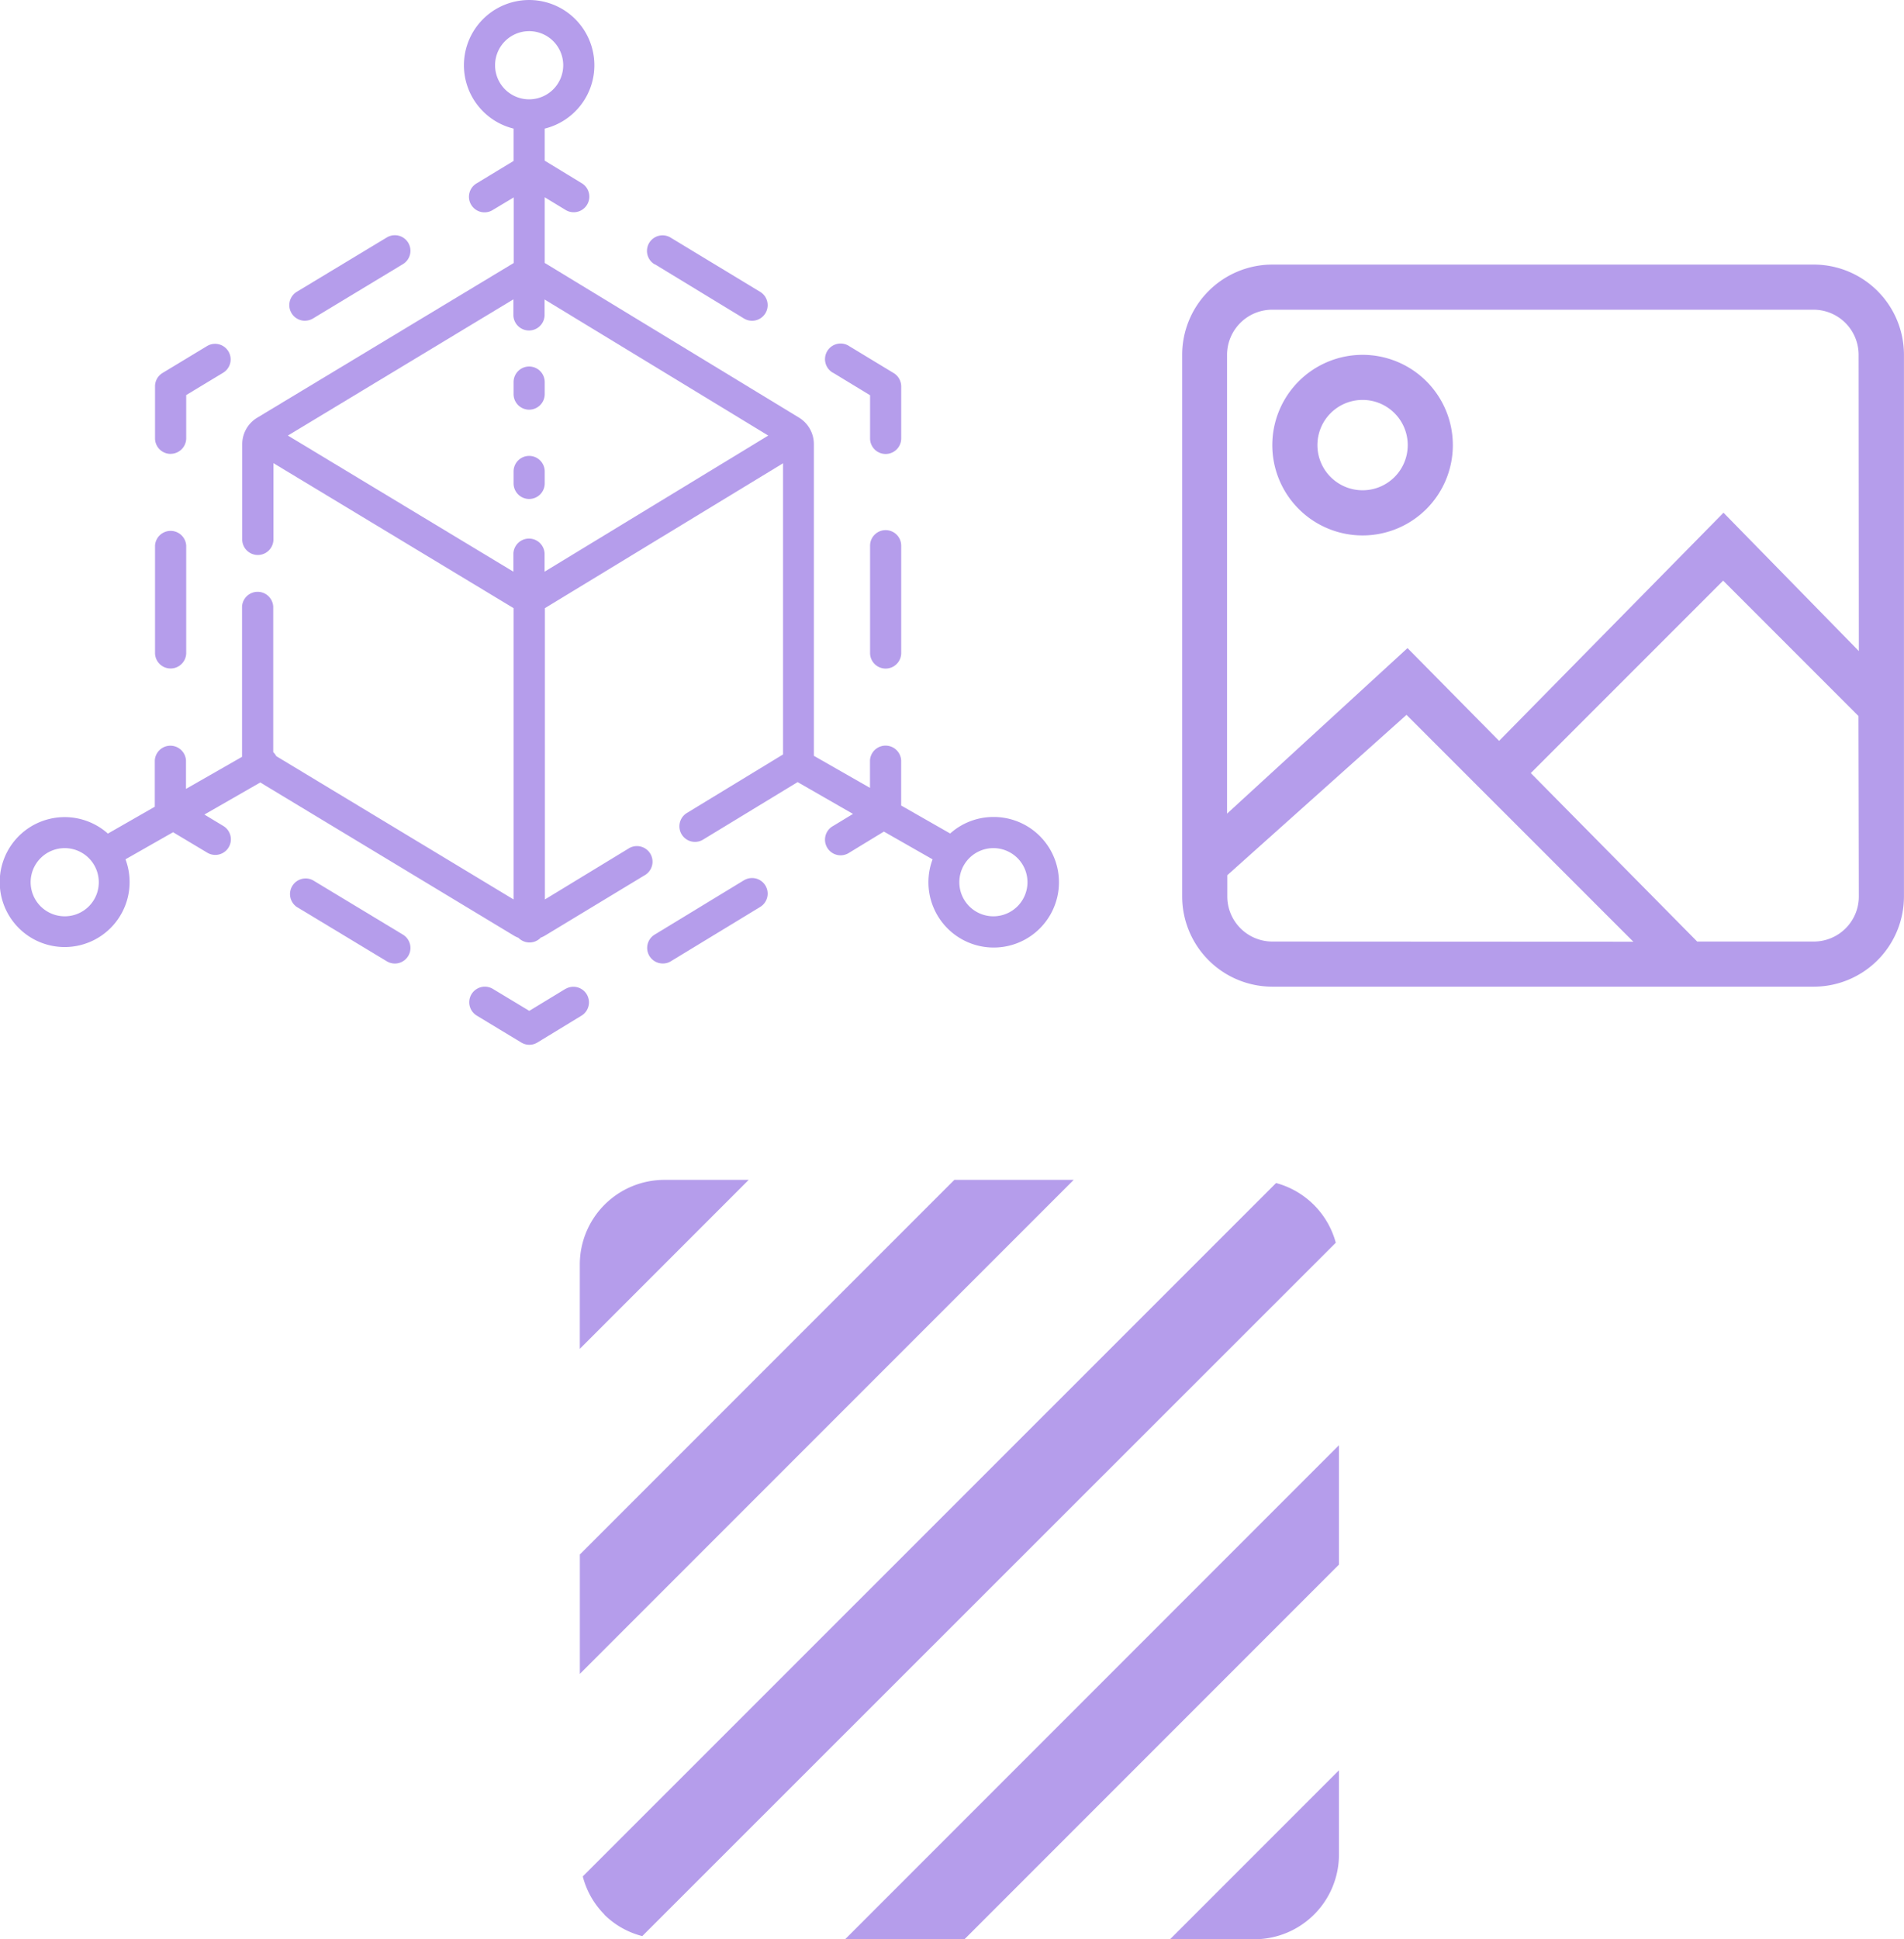 <svg id="Capa_1" data-name="Capa 1" xmlns="http://www.w3.org/2000/svg" viewBox="0 0 415.74 423.28"><defs><style>.cls-1{fill:#b59deb;}</style></defs><title>mtr-lilas</title><polygon class="cls-1" points="208.38 257.53 126.61 339.3 126.61 365.36 234.44 257.53 208.38 257.53"/><path class="cls-1" d="M180.77,285.62A18.48,18.48,0,0,0,162.35,304V322.5l36.88-36.88Z" transform="translate(-35.75 -28.09)"/><polygon class="cls-1" points="184.53 423.28 210.59 423.28 292.36 341.51 292.36 315.45 184.53 423.28"/><path class="cls-1" d="M314.38,286.31,163,437.65a18.16,18.16,0,0,0,4.7,8.29l0,.05a18.13,18.13,0,0,0,8.29,4.69L327.42,299.34A18.48,18.48,0,0,0,314.38,286.31Z" transform="translate(-35.75 -28.09)"/><path class="cls-1" d="M309.69,451.37A18.48,18.48,0,0,0,328.11,433V414.49l-36.88,36.88Z" transform="translate(-35.75 -28.09)"/><path class="cls-1" d="M322.77,239.34" transform="translate(-35.75 -28.09)"/><path class="cls-1" d="M73,174a3.41,3.41,0,0,0,3.41-3.4V147.19a3.41,3.41,0,0,0-6.81,0v23.45A3.4,3.4,0,0,0,73,174Z" transform="translate(-35.75 -28.09)"/><path class="cls-1" d="M73,127.15a3.42,3.42,0,0,0,3.41-3.41v-9.42l8.06-4.87a3.4,3.4,0,1,0-3.52-5.82l-9.71,5.87a3.4,3.4,0,0,0-1.64,2.91v11.35a3.4,3.4,0,0,0,3.4,3.4Z" transform="translate(-35.75 -28.09)"/><path class="cls-1" d="M102.34,98.09a3.41,3.41,0,0,0,1.76-.49l19.63-11.86a3.4,3.4,0,0,0-3.52-5.82L100.57,91.77a3.41,3.41,0,0,0,1.76,6.33Z" transform="translate(-35.75 -28.09)"/><path class="cls-1" d="M178.72,85.76,198.2,97.61a3.4,3.4,0,0,0,3.53-5.82L182.26,80a3.4,3.4,0,1,0-3.58,5.78l0,0Z" transform="translate(-35.75 -28.09)"/><path class="cls-1" d="M217.67,109.46l8.06,4.9v9.42a3.4,3.4,0,1,0,6.8,0h0V112.44a3.43,3.43,0,0,0-1.63-2.91l-9.69-5.87a3.41,3.41,0,1,0-3.54,5.82Z" transform="translate(-35.75 -28.09)"/><path class="cls-1" d="M229.13,143.8a3.4,3.4,0,0,0-3.4,3.4v23.42a3.4,3.4,0,1,0,6.8,0h0V147.2A3.4,3.4,0,0,0,229.13,143.8Z" transform="translate(-35.75 -28.09)"/><path class="cls-1" d="M198.2,220.22l-19.48,11.85a3.4,3.4,0,0,0,1.78,6.32,3.33,3.33,0,0,0,1.76-.5l19.47-11.84a3.4,3.4,0,0,0-3.53-5.82Z" transform="translate(-35.75 -28.09)"/><path class="cls-1" d="M159.25,243.91l-7.93,4.82-7.95-4.79a3.4,3.4,0,0,0-3.51,5.83l9.71,5.87a3.38,3.38,0,0,0,3.52,0l9.69-5.9a3.4,3.4,0,0,0-3.53-5.81Z" transform="translate(-35.75 -28.09)"/><path class="cls-1" d="M123.73,232.09l-19.64-11.86a3.41,3.41,0,0,0-3.52,5.83l19.64,11.85a3.4,3.4,0,0,0,3.52-5.82Z" transform="translate(-35.75 -28.09)"/><path class="cls-1" d="M151.29,117.51a3.4,3.4,0,0,0,3.4-3.4v-2.62a3.4,3.4,0,0,0-6.8,0h0v2.61a3.4,3.4,0,0,0,3.39,3.41Z" transform="translate(-35.75 -28.09)"/><path class="cls-1" d="M151.29,137a3.4,3.4,0,0,0,3.4-3.4V131a3.4,3.4,0,0,0-6.8,0h0v2.62A3.4,3.4,0,0,0,151.29,137Z" transform="translate(-35.75 -28.09)"/><path class="cls-1" d="M252.7,206.41a14.15,14.15,0,0,0-9.48,3.61l-10.7-6.11v-9.85a3.41,3.41,0,0,0-6.81,0v6l-12.25-7V125a6.79,6.79,0,0,0-3.25-5.76L154.79,85.54l-.1-.05V71.15l4.56,2.77a3.41,3.41,0,1,0,3.54-5.83l-8.1-4.93v-7a14.24,14.24,0,1,0-6.8,0v7.06l-8,4.85a3.4,3.4,0,1,0,3.38,5.9l.13-.08,4.52-2.71V85.49l-.09.06L91.9,119.27A6.77,6.77,0,0,0,88.64,125v21a3.41,3.41,0,0,0,6.81,0V129.18l52.44,31.65v63.58L96.12,193.16,96,193a3.55,3.55,0,0,0-.59-.75V160.49a3.41,3.41,0,0,0-6.81,0h0v32.79l-12.24,7v-6.2a3.41,3.41,0,0,0-6.81,0v10.09l-10.24,5.87a14.18,14.18,0,1,0,3.84,5.61l10.39-5.91L81,214.2a3.4,3.4,0,1,0,3.52-5.82h0l-4.14-2.5,12.2-7,55.3,33.38a6.12,6.12,0,0,0,1.06.52,3.4,3.4,0,0,0,4.81.05l0-.05a6.22,6.22,0,0,0,1.07-.52L176.73,219a3.41,3.41,0,0,0-3.54-5.82l-18.46,11.23V160.83l52-31.62v63.55l-21,12.78a3.4,3.4,0,1,0,3.54,5.81h0l20.64-12.55L222,205.74l-4.33,2.63a3.41,3.41,0,1,0,3.54,5.82l7.54-4.59,10.63,6.06a14.25,14.25,0,1,0,13.34-9.25ZM49.85,228.09a7.44,7.44,0,1,1,7.47-7.44,7.42,7.42,0,0,1-7.47,7.44Zm94-185.74a7.44,7.44,0,1,1,7.47,7.42,7.43,7.43,0,0,1-7.47-7.42Zm4,51.08V97a3.41,3.41,0,0,0,6.81,0V93.46l48.84,29.7-48.84,29.71v-4a3.41,3.41,0,0,0-6.81,0h0v4L98.61,123.16ZM252.67,228.09a7.44,7.44,0,1,1,7.43-7.43h0a7.45,7.45,0,0,1-7.4,7.43Z" transform="translate(-35.75 -28.09)"/><g id="_6" data-name="6"><path class="cls-1" d="M333.28,105.54a19.71,19.71,0,1,0,19.7,19.7A19.71,19.71,0,0,0,333.28,105.54Zm0,29.56a9.86,9.86,0,1,1,9.85-9.86A9.85,9.85,0,0,1,333.28,135.1Zm98.5-49.26H313.58a19.7,19.7,0,0,0-19.7,19.7V223.75a19.7,19.7,0,0,0,19.7,19.7h118.2a19.7,19.7,0,0,0,19.7-19.7V105.54A19.7,19.7,0,0,0,431.78,85.84ZM313.58,233.6a9.85,9.85,0,0,1-9.85-9.85v-4.63l39.13-35,49.53,49.52Zm128.05-9.85a9.84,9.84,0,0,1-9.85,9.85H406.33L370,196.83l42-42,29.55,29.55Zm0-53.55L412.08,140l-49,49.8-20-20.25-39.4,36.13V105.54a9.86,9.86,0,0,1,9.85-9.85h118.2a9.85,9.85,0,0,1,9.85,9.85Z" transform="translate(-35.75 -28.09)"/></g></svg>